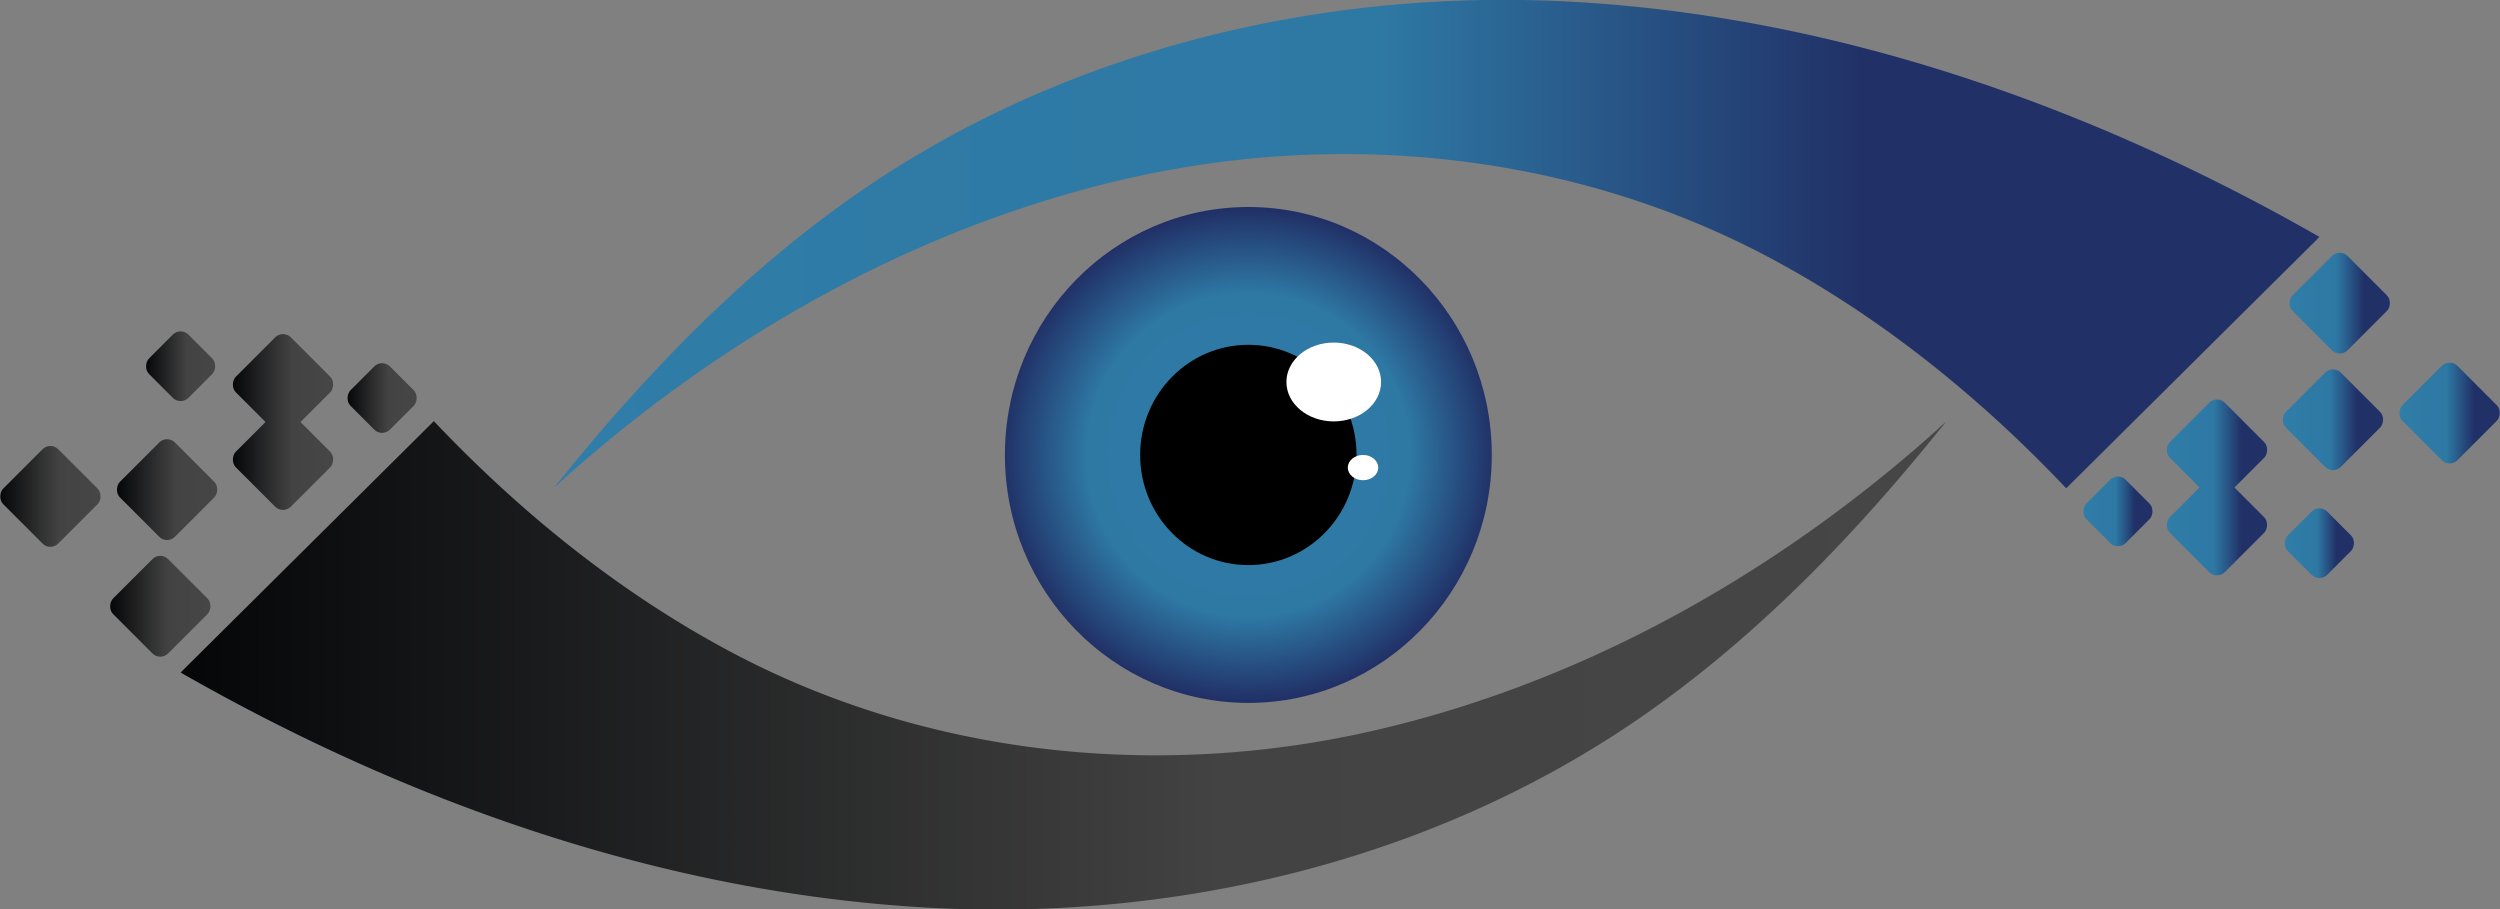 <svg xmlns="http://www.w3.org/2000/svg" xmlns:xlink="http://www.w3.org/1999/xlink" viewBox="0 0 369.71 134.49"><rect x="0" y="0" width="369.71" height="134.49" fill="#808080" stroke="none"/><defs><style>.cls-1{fill:url(#linear-gradient);}.cls-2{fill:url(#linear-gradient-2);}.cls-3{fill:url(#linear-gradient-3);}.cls-4{fill:url(#linear-gradient-4);}.cls-5{fill:url(#linear-gradient-5);}.cls-6{fill:url(#linear-gradient-6);}.cls-7{fill:url(#linear-gradient-7);}.cls-8{fill:url(#linear-gradient-8);}.cls-9{fill:url(#linear-gradient-9);}.cls-10{fill:url(#linear-gradient-10);}.cls-11{fill:url(#linear-gradient-11);}.cls-12{fill:url(#linear-gradient-12);}.cls-13{fill:url(#linear-gradient-13);}.cls-14{fill:url(#linear-gradient-14);}.cls-15{fill:url(#linear-gradient-15);}.cls-16{fill:url(#linear-gradient-16);}.cls-17{fill:url(#radial-gradient);}.cls-18{stroke:#000;stroke-miterlimit:10;}.cls-19{fill:#fff;}</style><linearGradient id="linear-gradient" x1="322.76" y1="228.11" x2="583.76" y2="228.11" gradientUnits="userSpaceOnUse"><stop offset="0" stop-color="#2f7da8"/><stop offset="0.47" stop-color="#2e78a4"/><stop offset="0.74" stop-color="#213167"/></linearGradient><linearGradient id="linear-gradient-2" x1="579.31" y1="236.85" x2="594.23" y2="236.85" gradientTransform="translate(4.38 484.28) rotate(-45)" xlink:href="#linear-gradient"/><linearGradient id="linear-gradient-3" x1="595.56" y1="253.1" x2="610.48" y2="253.1" gradientTransform="translate(-2.35 500.53) rotate(-45)" xlink:href="#linear-gradient"/><linearGradient id="linear-gradient-4" x1="578.31" y1="254.1" x2="593.22" y2="254.1" gradientTransform="translate(-8.11 488.62) rotate(-45)" xlink:href="#linear-gradient"/><linearGradient id="linear-gradient-5" x1="561.17" y1="258.55" x2="576.08" y2="258.55" gradientTransform="translate(-16.28 477.81) rotate(-45)" xlink:href="#linear-gradient"/><linearGradient id="linear-gradient-6" x1="561.17" y1="269.65" x2="576.08" y2="269.65" gradientTransform="translate(-24.12 481.06) rotate(-45)" xlink:href="#linear-gradient"/><linearGradient id="linear-gradient-7" x1="548.82" y1="267.64" x2="559.13" y2="267.64" gradientTransform="translate(-26.99 470.11) rotate(-45)" xlink:href="#linear-gradient"/><linearGradient id="linear-gradient-8" x1="578.61" y1="272.35" x2="588.92" y2="272.35" gradientTransform="translate(-21.6 492.55) rotate(-45)" xlink:href="#linear-gradient"/><linearGradient id="linear-gradient-9" x1="267.48" y1="290.4" x2="528.48" y2="290.4" gradientUnits="userSpaceOnUse"><stop offset="0" stop-color="#050608"/><stop offset="0.59" stop-color="#434343"/><stop offset="1" stop-color="#464646"/></linearGradient><linearGradient id="linear-gradient-10" x1="257.01" y1="281.67" x2="271.93" y2="281.67" gradientTransform="translate(650.65 293.82) rotate(135)" xlink:href="#linear-gradient-9"/><linearGradient id="linear-gradient-11" x1="240.76" y1="265.42" x2="255.68" y2="265.42" gradientTransform="translate(611.42 277.57) rotate(135)" xlink:href="#linear-gradient-9"/><linearGradient id="linear-gradient-12" x1="258.02" y1="264.42" x2="272.93" y2="264.42" gradientTransform="translate(640.17 263.67) rotate(135)" xlink:href="#linear-gradient-9"/><linearGradient id="linear-gradient-13" x1="275.16" y1="259.96" x2="290.07" y2="259.96" gradientTransform="translate(666.28 243.94) rotate(135)" xlink:href="#linear-gradient-9"/><linearGradient id="linear-gradient-14" x1="275.16" y1="248.86" x2="290.07" y2="248.86" gradientTransform="translate(658.43 225) rotate(135)" xlink:href="#linear-gradient-9"/><linearGradient id="linear-gradient-15" x1="292.11" y1="250.87" x2="302.42" y2="250.87" gradientTransform="translate(684.86 218.07) rotate(135)" xlink:href="#linear-gradient-9"/><linearGradient id="linear-gradient-16" x1="262.32" y1="246.16" x2="272.63" y2="246.16" gradientTransform="translate(630.67 231.09) rotate(135)" xlink:href="#linear-gradient-9"/><radialGradient id="radial-gradient" cx="184.61" cy="67.28" r="36.33" gradientUnits="userSpaceOnUse"><stop offset="0" stop-color="#2f7da8"/><stop offset="0.66" stop-color="#2e78a4"/><stop offset="1" stop-color="#213167"/></radialGradient></defs><title>logo</title><g id="Layer_3" data-name="Layer 3"><path class="cls-1" d="M583.76,227.06l-37.44,37.16c-12.82-13.53-27.57-25.46-44.07-34.21-29.2-15.48-63.67-18.9-95.69-11.38-31.33,7.35-60.1,23.87-83.8,45.44a12.65,12.65,0,0,1,2.66-2.75,17.94,17.94,0,0,1-2.66,2.75c13.2-16.52,28.07-32,45.58-44,30.6-20.94,68.42-29.88,105.23-27.78,38.89,2.22,76.55,15.51,110.19,34.75l-.56.35" transform="translate(-240.76 -192.01)"/><rect class="cls-2" x="581.02" y="231.09" width="11.5" height="11.5" rx="1.63" ry="1.63" transform="translate(98.57 -537.55) rotate(45)"/><rect class="cls-3" x="597.27" y="247.34" width="11.5" height="11.5" rx="1.63" ry="1.63" transform="translate(114.82 -544.28) rotate(45)"/><rect class="cls-4" x="580.01" y="248.34" width="11.5" height="11.5" rx="1.63" ry="1.63" transform="translate(110.48 -531.79) rotate(45)"/><rect class="cls-5" x="562.87" y="252.8" width="11.5" height="11.5" rx="1.63" ry="1.63" transform="translate(108.61 -518.36) rotate(45)"/><rect class="cls-6" x="562.87" y="263.9" width="11.5" height="11.5" rx="1.63" ry="1.63" transform="translate(116.45 -515.11) rotate(45)"/><rect class="cls-7" x="549.85" y="263.52" width="8.24" height="8.24" rx="1.63" ry="1.63" transform="translate(110.74 -505.34) rotate(45)"/><rect class="cls-8" x="579.64" y="268.23" width="8.24" height="8.24" rx="1.63" ry="1.63" transform="translate(122.8 -525.03) rotate(45)"/><path class="cls-9" d="M267.48,291.45l37.44-37.16c12.82,13.53,27.57,25.46,44.07,34.21,29.2,15.48,63.67,18.9,95.69,11.38,31.33-7.35,60.1-23.87,83.8-45.44a12.65,12.65,0,0,1-2.66,2.75,17.94,17.94,0,0,1,2.66-2.75c-13.2,16.52-28.07,32-45.58,44-30.6,20.94-68.42,29.88-105.23,27.78-38.89-2.22-76.55-15.51-110.19-34.75l.56-.35" transform="translate(-240.76 -192.01)"/><rect class="cls-10" x="258.72" y="275.91" width="11.5" height="11.5" rx="1.63" ry="1.63" transform="translate(11.55 475.83) rotate(-135)"/><rect class="cls-11" x="242.47" y="259.66" width="11.5" height="11.5" rx="1.63" ry="1.63" transform="translate(-4.7 436.6) rotate(-135)"/><rect class="cls-12" x="259.72" y="258.66" width="11.5" height="11.5" rx="1.63" ry="1.63" transform="translate(25.46 447.09) rotate(-135)"/><rect class="cls-13" x="276.86" y="254.21" width="11.5" height="11.5" rx="1.63" ry="1.63" transform="translate(57.87 451.61) rotate(-135)"/><rect class="cls-14" x="276.86" y="243.11" width="11.5" height="11.5" rx="1.63" ry="1.63" transform="translate(65.72 432.67) rotate(-135)"/><rect class="cls-15" x="293.14" y="246.75" width="8.24" height="8.24" rx="1.63" ry="1.63" transform="translate(89.31 446.45) rotate(-135)"/><rect class="cls-16" x="263.35" y="242.04" width="8.24" height="8.24" rx="1.63" ry="1.63" transform="translate(41.78 417.35) rotate(-135)"/><ellipse class="cls-17" cx="184.61" cy="67.28" rx="36" ry="36.67"/><ellipse class="cls-18" cx="184.61" cy="67.28" rx="15.5" ry="15.79"/><ellipse class="cls-19" cx="197.24" cy="56.49" rx="7" ry="5.83"/><ellipse class="cls-19" cx="201.57" cy="69.15" rx="2.25" ry="1.87"/></g></svg>